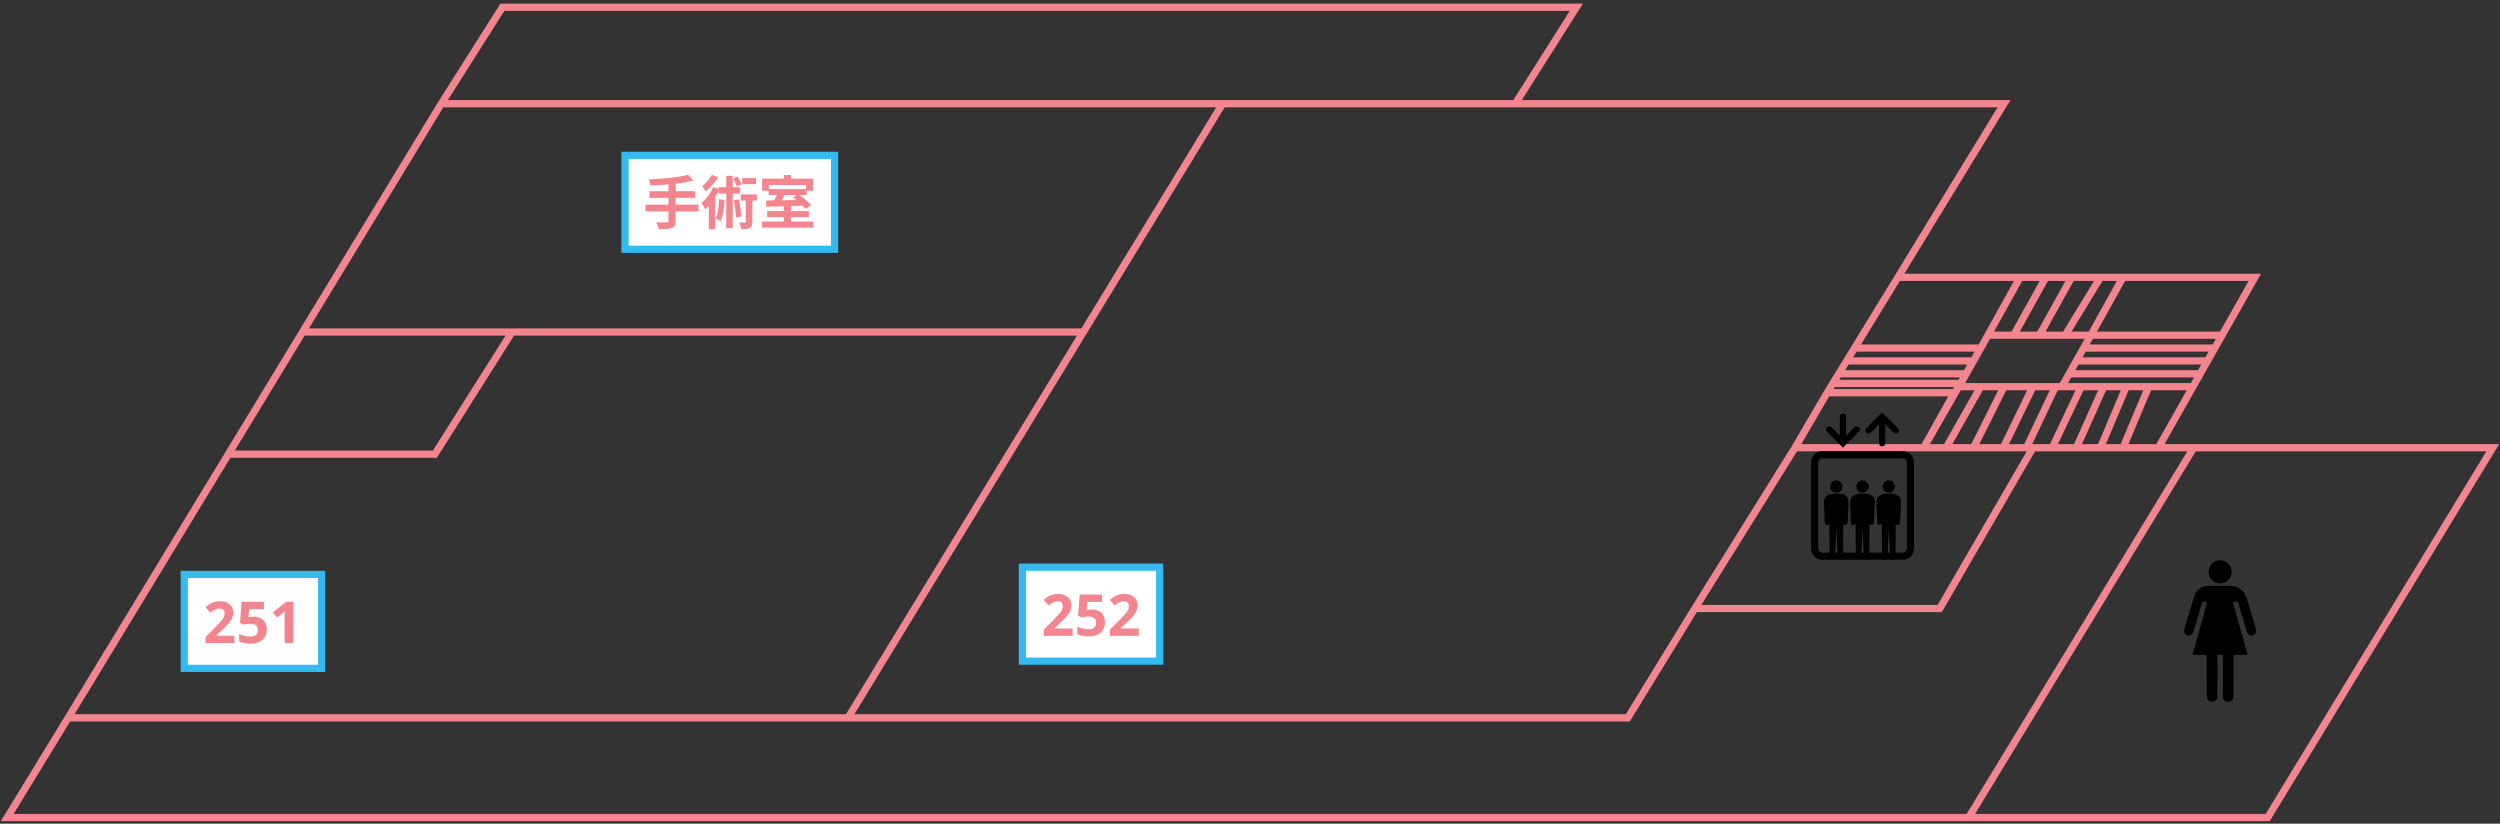 <svg width="346" height="114" viewBox="0 0 346 114" fill="none" xmlns="http://www.w3.org/2000/svg">
<rect x="0" y="0" width="346" height="114" fill="#333333" stroke="none"/>
<path d="M209.714 14.351L218.169 1H69.533L61.078 14.351M209.714 14.351H169.217M209.714 14.351H243.091H277.357L262.671 38.382M262.671 38.382H279.582M262.671 38.382L256.669 48.172M298.718 61.968H303.613M298.718 61.968L303.504 53.512M298.718 61.968H293.823M272.462 113.145H313.849L345 61.968H303.613M272.462 113.145H1L9.431 99.349M272.462 113.145L303.613 61.968M9.431 99.349H117.36M9.431 99.349L31.604 62.858M117.36 99.349H225.29L234.567 84.219M117.36 99.349L149.941 45.947M169.217 14.351H114.925H61.078M169.217 14.351L149.941 45.947M61.078 14.351L41.879 45.947M41.879 45.947L31.604 62.858M41.879 45.947H70.868M149.941 45.947H70.868M31.604 62.858H60.188L70.868 45.947M234.567 84.219H268.457L281.362 61.968M234.567 84.219L248.431 61.968M281.362 61.968H280.472M281.362 61.968H284.032M248.431 61.968H266.232M248.431 61.968L252.881 54.349M266.232 61.968L270.494 54.349M266.232 61.968L273.129 49.952M266.232 61.968H269.347M271.127 53.512L270.494 54.349M271.127 53.512L271.377 53.067M271.127 53.512H274.131M275.132 46.392L279.582 38.382M275.132 46.392H278.692M275.132 46.392L274.131 48.172M279.582 38.382H283.142M289.373 46.392L293.823 38.382M289.373 46.392H285.812M289.373 46.392H307.534M289.373 46.392L288.371 48.172M293.823 38.382H312.069L307.534 46.392M293.823 38.382H290.708M285.812 46.392L290.708 38.382M285.812 46.392H282.252M290.708 38.382H286.702M282.252 46.392L286.702 38.382M282.252 46.392H278.692M286.702 38.382H283.142M278.692 46.392L283.142 38.382M252.881 54.349H270.494M252.881 54.349L253.667 53.067M253.667 53.067H271.377M253.667 53.067L254.486 51.732M271.377 53.067L272.128 51.732M254.486 51.732H272.128M254.486 51.732L255.577 49.952M272.128 51.732L273.129 49.952M255.577 49.952H273.129M255.577 49.952L256.669 48.172M273.129 49.952L274.131 48.172M256.669 48.172H274.131M303.504 53.512L304.512 51.732M303.504 53.512H297.383M285.367 53.512L286.369 51.732M285.367 53.512H284.477M285.367 53.512H288.038M307.534 46.392L306.527 48.172M288.371 48.172H306.527M288.371 48.172L287.37 49.952M306.527 48.172L305.519 49.952M287.37 49.952H305.519M287.37 49.952L286.369 51.732M305.519 49.952L304.512 51.732M286.369 51.732H304.512M269.347 61.968L274.131 53.512M269.347 61.968H273.129M274.131 53.512H277.357M273.129 61.968L277.357 53.512M273.129 61.968H277.246M277.357 53.512H281.362M277.246 61.968L281.362 53.512M277.246 61.968H280.472M281.362 53.512H284.477M280.472 61.968L284.477 53.512M284.032 61.968L288.038 53.512M284.032 61.968H287.37M288.038 53.512H291.153M287.37 61.968L291.153 53.512M287.37 61.968H290.708M291.153 53.512H294.268M290.708 61.968L294.268 53.512M290.708 61.968H293.823M294.268 53.512H297.383M293.823 61.968L297.383 53.512" stroke="#F3858E"/>
<path d="M254.147 66.489C253.677 66.489 253.297 66.869 253.297 67.339C253.297 67.809 253.677 68.189 254.147 68.189C254.617 68.189 254.998 67.809 254.998 67.339C254.998 66.869 254.617 66.489 254.147 66.489Z" fill="black"/>
<path d="M257.776 66.489C257.307 66.489 256.926 66.869 256.926 67.339C256.926 67.809 257.307 68.189 257.776 68.189C258.246 68.189 258.627 67.809 258.627 67.339C258.627 66.869 258.246 66.489 257.776 66.489Z" fill="black"/>
<path d="M261.407 66.489C260.937 66.489 260.557 66.869 260.557 67.339C260.557 67.809 260.937 68.189 261.407 68.189C261.877 68.189 262.258 67.809 262.258 67.339C262.258 66.869 261.877 66.489 261.407 66.489Z" fill="black"/>
<path d="M263.345 62.44H252.209C251.353 62.44 250.656 63.137 250.656 63.992V75.915C250.656 76.771 251.353 77.468 252.209 77.468H263.345C264.201 77.468 264.897 76.771 264.897 75.915V63.992C264.897 63.137 264.201 62.44 263.345 62.44ZM253.995 76.488L254.147 73.08L254.298 76.488H253.995ZM257.625 76.488L257.777 73.08L257.928 76.488H257.625ZM261.255 76.488L261.407 73.08L261.558 76.488H261.255ZM263.917 75.915C263.917 76.231 263.661 76.488 263.345 76.488H262.34L262.368 72.509C262.431 72.601 262.533 72.662 262.652 72.657C262.835 72.648 262.976 72.493 262.967 72.311L263.108 69.48C263.108 68.367 261.98 68.312 261.407 68.312C260.833 68.312 259.705 68.367 259.705 69.48L259.8 72.311C259.792 72.493 259.932 72.648 260.115 72.657C260.274 72.664 260.407 72.555 260.445 72.406L260.473 76.488H258.711L258.738 72.509C258.801 72.601 258.903 72.662 259.023 72.657C259.205 72.648 259.346 72.493 259.338 72.31L259.478 69.48C259.478 68.367 258.35 68.312 257.777 68.312C257.203 68.312 256.075 68.367 256.075 69.48L256.17 72.31C256.161 72.493 256.302 72.648 256.485 72.657C256.644 72.664 256.777 72.555 256.815 72.405L256.843 76.488H255.081L255.108 72.509C255.17 72.6 255.273 72.662 255.393 72.657C255.575 72.648 255.716 72.493 255.707 72.31L255.848 69.48C255.848 68.367 254.721 68.312 254.147 68.312C253.573 68.312 252.445 68.367 252.445 69.48L252.54 72.31C252.531 72.493 252.672 72.648 252.855 72.657C253.015 72.664 253.147 72.555 253.185 72.405L253.213 76.488H252.209C251.893 76.488 251.636 76.231 251.636 75.915V63.992C251.636 63.677 251.893 63.42 252.209 63.42H263.345C263.661 63.42 263.917 63.677 263.917 63.992V75.915H263.917Z" fill="black"/>
<path d="M258.889 59.89L260.053 58.727V61.343C260.053 61.581 260.246 61.775 260.485 61.775C260.724 61.775 260.917 61.581 260.917 61.343V58.727L262.081 59.89C262.166 59.975 262.276 60.017 262.386 60.017C262.497 60.017 262.608 59.975 262.692 59.89C262.861 59.721 262.861 59.448 262.692 59.279L260.791 57.378L260.485 57.072L260.179 57.378L258.278 59.279C258.109 59.448 258.109 59.721 258.278 59.89C258.447 60.059 258.721 60.059 258.889 59.89Z" fill="black"/>
<path d="M254.763 61.648C254.763 61.648 254.763 61.648 254.763 61.648L255.069 61.953L255.375 61.648C255.375 61.648 255.375 61.648 255.375 61.648L257.276 59.746C257.445 59.577 257.445 59.304 257.276 59.135C257.108 58.966 256.834 58.966 256.665 59.135L255.501 60.299V57.683C255.501 57.444 255.308 57.251 255.069 57.251C254.831 57.251 254.637 57.444 254.637 57.683V60.299L253.473 59.135C253.305 58.966 253.031 58.966 252.862 59.135C252.693 59.303 252.693 59.577 252.862 59.746L254.763 61.648Z" fill="black"/>
<path d="M307.008 77.565C306.457 77.665 306.013 78.017 305.799 78.522C305.704 78.742 305.669 78.941 305.678 79.195C305.683 79.337 305.695 79.44 305.716 79.525C305.84 79.993 306.137 80.364 306.558 80.572C307.354 80.964 308.305 80.641 308.695 79.845C308.792 79.648 308.835 79.499 308.855 79.291C308.908 78.708 308.636 78.135 308.152 77.815C307.808 77.588 307.389 77.496 307.008 77.565Z" fill="black"/>
<path d="M305.326 81.1C304.746 81.19 304.261 81.513 303.914 82.038C303.75 82.284 303.793 82.159 303.164 84.229C302.916 85.044 302.647 85.93 302.454 86.567C302.373 86.831 302.3 87.091 302.29 87.148C302.228 87.503 302.414 87.833 302.731 87.931C302.977 88.008 303.227 87.939 303.398 87.749C303.527 87.605 303.508 87.657 303.975 86.088C304.077 85.742 304.226 85.246 304.304 84.986C304.38 84.724 304.526 84.238 304.625 83.903L304.807 83.295H305.141C305.418 83.295 305.474 83.298 305.474 83.317C305.474 83.329 305.425 83.513 305.366 83.727C305.259 84.111 304.939 85.263 304.105 88.26C303.47 90.545 303.455 90.598 303.446 90.627C303.438 90.653 303.491 90.655 304.425 90.655H305.413V93.565C305.413 96.735 305.409 96.57 305.499 96.747C305.578 96.905 305.738 97.035 305.921 97.092C306.042 97.131 306.296 97.127 306.414 97.082C306.639 97.001 306.786 96.85 306.862 96.622C306.888 96.542 306.89 96.401 306.894 93.58L306.897 90.624H307.272H307.647V93.585C307.647 96.542 307.647 96.547 307.679 96.642C307.776 96.929 308.005 97.099 308.328 97.122C308.715 97.148 309.041 96.899 309.099 96.53C309.11 96.464 309.116 95.46 309.116 93.542V90.655H310.095C310.733 90.655 311.074 90.65 311.074 90.639C311.074 90.632 310.964 90.229 310.828 89.749C310.693 89.267 310.522 88.655 310.447 88.39C310.372 88.126 310.201 87.512 310.064 87.028C309.644 85.529 309.546 85.182 309.437 84.795C309.379 84.588 309.263 84.174 309.179 83.872C309.093 83.571 309.024 83.318 309.024 83.311C309.024 83.301 309.162 83.295 309.376 83.295H309.726L309.758 83.405C309.777 83.467 309.804 83.558 309.82 83.609C309.835 83.659 309.904 83.89 309.973 84.121C310.042 84.353 310.156 84.738 310.228 84.978C310.299 85.219 310.406 85.575 310.464 85.769C310.687 86.519 310.788 86.862 310.869 87.136C310.915 87.292 310.969 87.457 310.986 87.503C311.113 87.832 311.402 88.017 311.703 87.962C312.05 87.899 312.275 87.588 312.248 87.212C312.239 87.097 312.226 87.053 311.884 85.927C311.578 84.922 311.087 83.304 310.957 82.874C310.891 82.654 310.813 82.432 310.774 82.351C310.684 82.162 310.516 81.943 310.309 81.745C309.933 81.384 309.501 81.167 309.032 81.1C308.819 81.069 305.52 81.069 305.326 81.1Z" fill="black"/>
<rect x="25.5" y="79.5" width="19" height="13" fill="white" stroke="#34B9F0"/>
<path d="M32.445 89H28.453V88.16L29.885 86.712C30.173 86.413 30.405 86.165 30.581 85.968C30.757 85.765 30.885 85.584 30.965 85.424C31.045 85.259 31.085 85.083 31.085 84.896C31.085 84.667 31.021 84.496 30.893 84.384C30.77 84.272 30.602 84.216 30.389 84.216C30.17 84.216 29.957 84.267 29.749 84.368C29.541 84.469 29.322 84.613 29.093 84.8L28.437 84.024C28.602 83.88 28.776 83.747 28.957 83.624C29.143 83.501 29.357 83.403 29.597 83.328C29.842 83.248 30.136 83.208 30.477 83.208C30.85 83.208 31.17 83.277 31.437 83.416C31.709 83.549 31.917 83.733 32.061 83.968C32.21 84.197 32.285 84.459 32.285 84.752C32.285 84.992 32.248 85.213 32.173 85.416C32.103 85.619 32 85.816 31.861 86.008C31.727 86.195 31.562 86.389 31.365 86.592C31.168 86.789 30.944 87.005 30.693 87.24L29.957 87.928V87.984H32.445V89ZM35.111 85.352C35.458 85.352 35.767 85.419 36.039 85.552C36.311 85.685 36.524 85.88 36.679 86.136C36.839 86.392 36.919 86.709 36.919 87.088C36.919 87.499 36.834 87.853 36.663 88.152C36.492 88.451 36.236 88.68 35.895 88.84C35.559 89 35.14 89.08 34.639 89.08C34.34 89.08 34.058 89.053 33.791 89C33.53 88.947 33.3 88.869 33.103 88.768V87.728C33.3 87.829 33.538 87.917 33.815 87.992C34.092 88.061 34.354 88.096 34.599 88.096C34.839 88.096 35.039 88.064 35.199 88C35.364 87.936 35.49 87.837 35.575 87.704C35.66 87.571 35.703 87.4 35.703 87.192C35.703 86.909 35.61 86.696 35.423 86.552C35.236 86.403 34.948 86.328 34.559 86.328C34.41 86.328 34.255 86.344 34.095 86.376C33.935 86.403 33.802 86.429 33.695 86.456L33.215 86.2L33.431 83.288H36.527V84.312H34.487L34.383 85.432C34.474 85.416 34.57 85.4 34.671 85.384C34.778 85.363 34.924 85.352 35.111 85.352ZM40.593 89H39.385V85.696C39.385 85.605 39.385 85.493 39.385 85.36C39.39 85.227 39.396 85.088 39.401 84.944C39.406 84.8 39.412 84.672 39.417 84.56C39.39 84.592 39.332 84.651 39.241 84.736C39.156 84.816 39.076 84.888 39.001 84.952L38.345 85.48L37.761 84.752L39.601 83.288H40.593V89Z" fill="#F3858E"/>
<rect x="141.5" y="78.5" width="19" height="13" fill="white" stroke="#34B9F0"/>
<path d="M148.445 88H144.453V87.16L145.885 85.712C146.173 85.413 146.405 85.165 146.581 84.968C146.757 84.765 146.885 84.584 146.965 84.424C147.045 84.259 147.085 84.083 147.085 83.896C147.085 83.667 147.021 83.496 146.893 83.384C146.77 83.272 146.602 83.216 146.389 83.216C146.17 83.216 145.957 83.267 145.749 83.368C145.541 83.469 145.322 83.613 145.093 83.8L144.437 83.024C144.602 82.88 144.775 82.747 144.957 82.624C145.143 82.501 145.357 82.403 145.597 82.328C145.842 82.248 146.135 82.208 146.477 82.208C146.85 82.208 147.17 82.277 147.437 82.416C147.709 82.549 147.917 82.733 148.061 82.968C148.21 83.197 148.285 83.459 148.285 83.752C148.285 83.992 148.247 84.213 148.173 84.416C148.103 84.619 147.999 84.816 147.861 85.008C147.727 85.195 147.562 85.389 147.365 85.592C147.167 85.789 146.943 86.005 146.693 86.24L145.957 86.928V86.984H148.445V88ZM151.111 84.352C151.458 84.352 151.767 84.419 152.039 84.552C152.311 84.685 152.524 84.88 152.679 85.136C152.839 85.392 152.919 85.709 152.919 86.088C152.919 86.499 152.834 86.853 152.663 87.152C152.492 87.451 152.236 87.68 151.895 87.84C151.559 88 151.14 88.08 150.639 88.08C150.34 88.08 150.058 88.053 149.791 88C149.53 87.947 149.3 87.869 149.103 87.768V86.728C149.3 86.829 149.538 86.917 149.815 86.992C150.092 87.061 150.354 87.096 150.599 87.096C150.839 87.096 151.039 87.064 151.199 87C151.364 86.936 151.49 86.837 151.575 86.704C151.66 86.571 151.703 86.4 151.703 86.192C151.703 85.909 151.61 85.696 151.423 85.552C151.236 85.403 150.948 85.328 150.559 85.328C150.41 85.328 150.255 85.344 150.095 85.376C149.935 85.403 149.802 85.429 149.695 85.456L149.215 85.2L149.431 82.288H152.527V83.312H150.487L150.383 84.432C150.474 84.416 150.57 84.4 150.671 84.384C150.778 84.363 150.924 84.352 151.111 84.352ZM157.601 88H153.609V87.16L155.041 85.712C155.329 85.413 155.561 85.165 155.737 84.968C155.913 84.765 156.041 84.584 156.121 84.424C156.201 84.259 156.241 84.083 156.241 83.896C156.241 83.667 156.177 83.496 156.049 83.384C155.926 83.272 155.758 83.216 155.545 83.216C155.326 83.216 155.113 83.267 154.905 83.368C154.697 83.469 154.478 83.613 154.249 83.8L153.593 83.024C153.758 82.88 153.932 82.747 154.113 82.624C154.3 82.501 154.513 82.403 154.753 82.328C154.998 82.248 155.292 82.208 155.633 82.208C156.006 82.208 156.326 82.277 156.593 82.416C156.865 82.549 157.073 82.733 157.217 82.968C157.366 83.197 157.441 83.459 157.441 83.752C157.441 83.992 157.404 84.213 157.329 84.416C157.26 84.619 157.156 84.816 157.017 85.008C156.884 85.195 156.718 85.389 156.521 85.592C156.324 85.789 156.1 86.005 155.849 86.24L155.113 86.928V86.984H157.601V88Z" fill="#F3858E"/>
<rect x="86.5" y="21.5" width="29" height="13" fill="white" stroke="#34B9F0"/>
<path d="M95.256 24.192L95.952 24.984C94.304 25.408 92 25.608 90.04 25.672C90.016 25.432 89.896 25.04 89.808 24.832C91.736 24.752 93.944 24.544 95.256 24.192ZM89.88 26.464H96.208V27.384H89.88V26.464ZM89.328 28.328H96.68V29.264H89.328V28.328ZM92.512 25.32H93.512V30.576C93.512 31.144 93.368 31.4 92.984 31.544C92.6 31.696 92.016 31.72 91.2 31.712C91.136 31.44 90.952 31.008 90.808 30.76C91.4 30.784 92.072 30.776 92.256 30.776C92.44 30.776 92.512 30.72 92.512 30.56V25.32ZM99.52 27.568L100.288 27.68C100.208 28.792 100.048 29.92 99.72 30.648C99.584 30.528 99.264 30.304 99.08 30.2C99.368 29.56 99.472 28.552 99.52 27.568ZM99.448 25.912H102.44V26.792H99.448V25.912ZM100.512 24.328H101.408V31.592H100.512V24.328ZM101.552 27.72L102.256 27.584C102.424 28.352 102.568 29.312 102.608 29.968L101.872 30.112C101.84 29.464 101.704 28.48 101.552 27.72ZM102.72 24.64H104.632V25.48H102.72V24.64ZM102.52 26.904H104.752V27.76H102.52V26.904ZM101.464 24.688L102.088 24.424C102.304 24.76 102.544 25.216 102.64 25.512L101.976 25.808C101.888 25.512 101.664 25.04 101.464 24.688ZM103.216 27.144H104.128V30.688C104.128 31.136 104.064 31.4 103.776 31.552C103.496 31.696 103.112 31.712 102.576 31.712C102.552 31.448 102.44 31.056 102.32 30.784C102.64 30.8 102.976 30.8 103.08 30.8C103.184 30.792 103.216 30.768 103.216 30.672V27.144ZM98.528 24.208L99.392 24.528C98.968 25.224 98.296 25.984 97.672 26.464C97.56 26.264 97.328 25.92 97.176 25.744C97.696 25.36 98.256 24.72 98.528 24.208ZM98.096 27.64L98.848 26.888L98.976 26.928V31.72H98.096V27.64ZM98.712 25.896L99.568 26.192C99.104 27.216 98.344 28.296 97.608 28.976C97.512 28.776 97.256 28.304 97.088 28.096C97.72 27.56 98.344 26.736 98.712 25.896ZM108.48 28.48H109.472V30.984H108.48V28.48ZM106.376 26.168H111.648V26.992H106.376V26.168ZM105.456 30.656H112.576V31.504H105.456V30.656ZM106.168 29.216H111.944V30.04H106.168V29.216ZM107.656 26.64L108.68 26.888C108.368 27.424 108.016 27.976 107.744 28.352L106.952 28.112C107.2 27.704 107.496 27.088 107.656 26.64ZM106.024 27.752C107.368 27.744 109.44 27.696 111.352 27.656L111.304 28.456C109.424 28.528 107.416 28.576 106.064 28.608L106.024 27.752ZM109.784 27.328L110.48 26.864C111.088 27.296 111.872 27.936 112.24 28.4L111.488 28.912C111.152 28.464 110.4 27.792 109.784 27.328ZM108.48 24.216H109.472V25.328H108.48V24.216ZM105.48 24.728H112.536V26.4H111.552V25.6H106.416V26.4H105.48V24.728Z" fill="#F3858E"/>
</svg>
